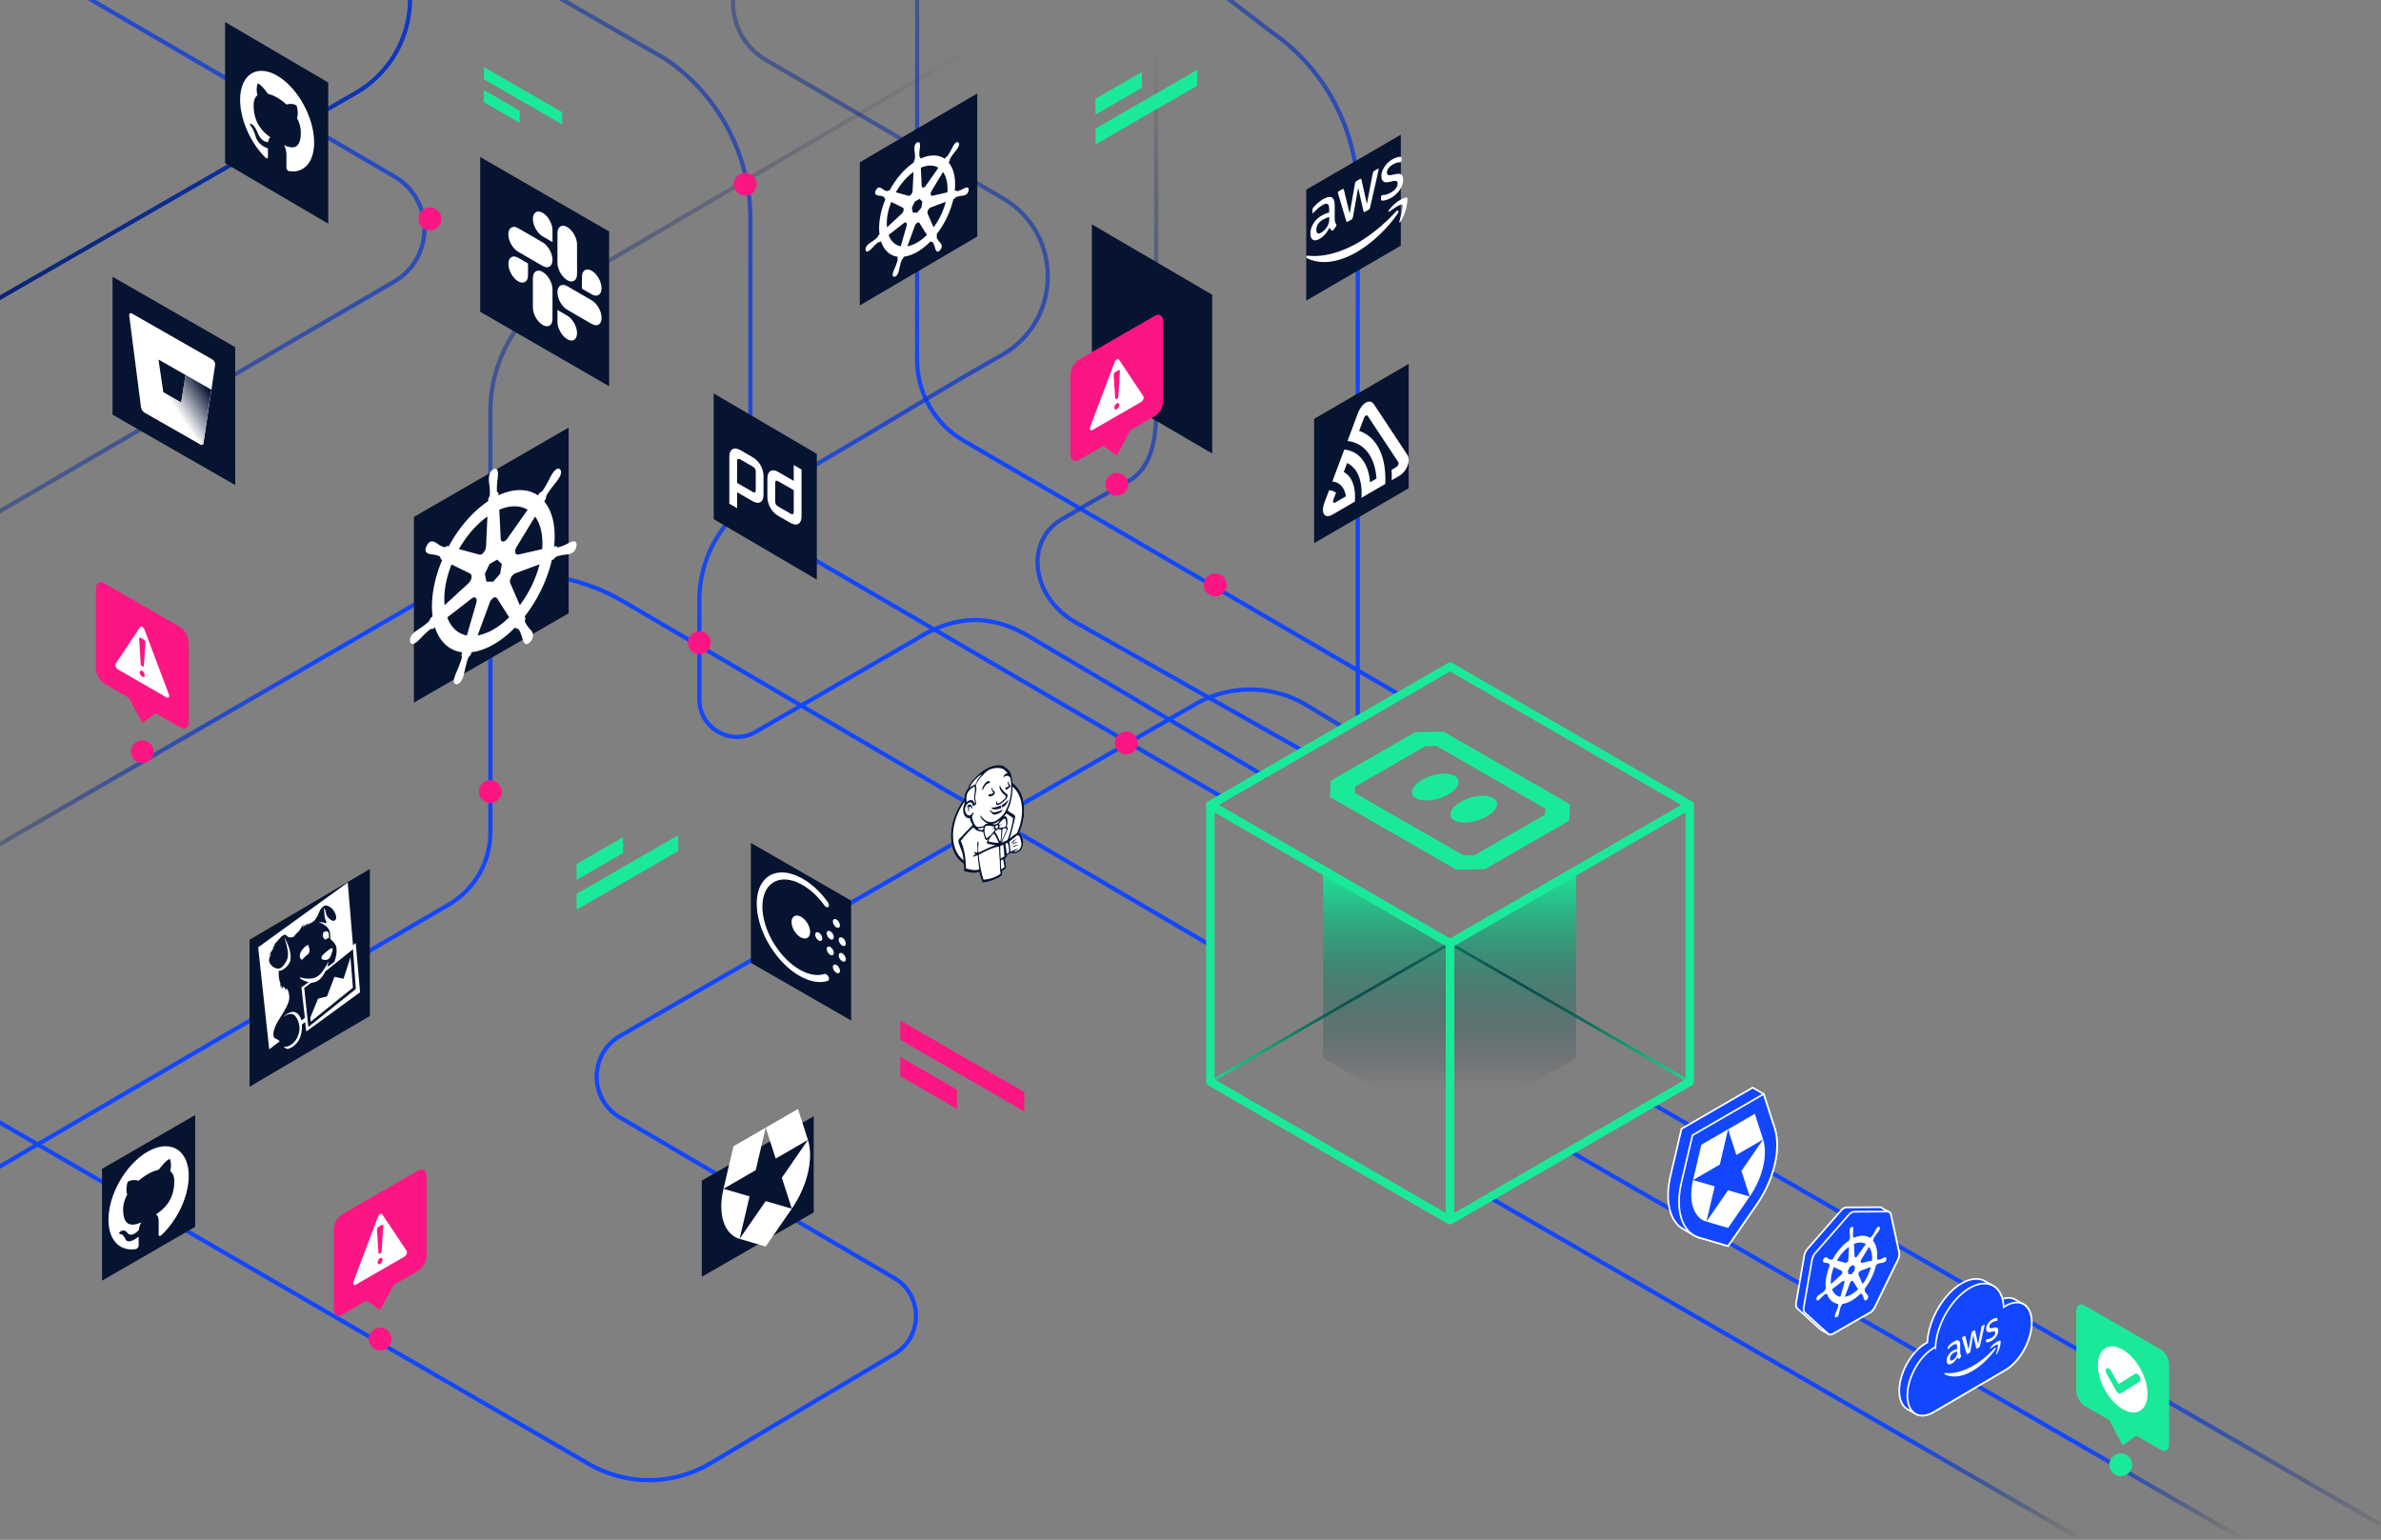<?xml version="1.0" encoding="UTF-8"?> <svg xmlns="http://www.w3.org/2000/svg" width="852" height="551" fill="none"><rect width="100%" height="100%" fill="#808080" stroke="none"/><path d="M531.77 427.779l211.196 122.002" stroke="url(#paint0_linear)" stroke-width="1.5" stroke-miterlimit="10"></path><path d="M562.527 412.4l240.521 138.532" stroke="url(#paint1_linear)" stroke-width="1.5" stroke-miterlimit="10"></path><path d="M591.232 394.971l260.314 150.403" stroke="url(#paint2_linear)" stroke-width="1.5" stroke-miterlimit="10"></path><path d="M679.561 448.199l-1.468-6.769-1.468-6.768c-.078-.356-.23-.637-.441-.829-.21-.19-2.53-1.363-2.74-1.555a1.142 1.142 0 00-.79-.292l-5.949.033-5.95.032a1.686 1.686 0 00-.538.086 2.561 2.561 0 00-.567.267l.005-.002.006-.003a3.55 3.55 0 00-.452.346c-.148.13-.291.277-.428.437l-5.959 6.805-5.959 6.805a5.5 5.5 0 00-.79 1.198c-.21.433-.362.888-.44 1.332l-1.458 8.44-1.459 8.441a3.236 3.236 0 00-.021 1.088c.055.322.169.596.342.803l.062.073a2.1 2.1 0 00.066.067l4.117 3.741 4.118 3.74c.217.195 2.741 1.556 2.741 1.556.217.195.489.289.793.285.304-.003.639-.106.983-.305l6.604-3.787 6.603-3.788a3.96 3.96 0 00.986-.834c.304-.349.576-.757.793-1.196l4.115-8.463 4.114-8.462c.217-.442.364-.897.438-1.33.074-.432.074-.841-.009-1.192z" fill="#1347FF" stroke="#fff" stroke-width=".6" stroke-miterlimit="10"></path><path d="M662.401 433.955a3.614 3.614 0 00-.451.346c-.148.13-.291.277-.428.437l-5.959 6.805-5.959 6.805a5.5 5.5 0 00-.79 1.198c-.21.433-.363.888-.44 1.332l-1.459 8.44-1.458 8.441a3.231 3.231 0 00-.022 1.087c.054.322.17.596.343.803l.062.073a.836.836 0 00.066.067l4.117 3.741 4.118 3.74c.217.195.489.289.793.285.303-.003.639-.106.983-.305l6.603-3.787 6.604-3.788a3.96 3.96 0 00.986-.834c.304-.349.576-.757.793-1.196l4.114-8.463 4.115-8.462a4.97 4.97 0 00.438-1.33c.074-.431.073-.84-.01-1.192l-1.468-6.769-1.468-6.768c-.078-.356-.23-.637-.441-.829a1.137 1.137 0 00-.79-.291l-5.95.032-5.949.032a1.682 1.682 0 00-.538.086 2.522 2.522 0 00-.567.268l.005-.003.007-.001z" fill="#1347FF" stroke="#fff" stroke-width=".6" stroke-miterlimit="10"></path><path d="M662.512 439.075c-.866.413-.678 1.788-.603 2.335.066.473.09.976.071 1.501a1.82 1.82 0 01-.234.573l-.016.369c-.433.292-.863.617-1.286.975-1.782 1.501-3.404 3.533-4.656 5.838l-.257-.07c-.142.132-.293.2-.423.192a3.229 3.229 0 01-.959-.483c-.384-.282-1.127-.845-1.688.303-.547 1.117.428 1.237.913 1.281.378.034.735.123 1.067.28a.651.651 0 01.142.408l.234.121c-1.258 2.973-1.775 5.996-1.452 8.489l-.3.274a2.445 2.445 0 01-.305.542 10.64 10.64 0 01-1.277.983c-.574.374-1.625.986-1.506 1.942.02.169.09.297.197.366.414.268 1.128-.524 1.577-.997.401-.421.817-.807 1.243-1.146.148-.074.289-.096.409-.062l.32-.248c.695 2.172 2.156 3.513 4.107 3.768l-.131.4c.06.114.082.268.064.442a16.137 16.137 0 01-.644 1.762c-.326.754-.959 2.111-.211 2.196.131.016.282-.033.432-.138.582-.407.768-1.432.885-2.053.189-.666.292-1.323.55-1.84.085-.144.192-.267.306-.354l.16-.44c2.115-.243 4.454-1.578 6.573-3.749l.142.243c.146-.058.276-.036.364.053.201.341.363.726.487 1.148.165.561.415 1.617 1.22.793a1.72 1.72 0 00.346-.529c.325-.779-.164-1.244-.459-1.536a4.638 4.638 0 01-.642-.98.965.965 0 01.073-.551 1.853 1.853 0 01-.119-.275c1.946-2.499 3.401-5.52 4.089-8.489l.304-.11c.109-.181.252-.326.399-.404a6.173 6.173 0 011.243-.28c.529-.069 1.473-.069 1.739-1.207a1.007 1.007 0 00-.002-.533c-.189-.562-.991-.111-1.474.154a6.37 6.37 0 01-1.277.481.403.403 0 01-.308-.191l-.289.063c.308-2.853-.22-5.268-1.482-6.789l.253-.422c-.011-.169.038-.37.132-.558.328-.525.684-1.026 1.059-1.494.498-.623 1.424-1.697.977-2.299a.37.37 0 00-.373-.142c-.557.089-1.057 1.11-1.37 1.734a16.507 16.507 0 01-.934 1.585c-.137.145-.286.25-.431.303l-.271.385c-1.561-1.054-3.665-1.059-5.919-.008 0-.128-.013-.311-.016-.37-.121-.031-.206-.134-.233-.289-.015-.506.012-1.037.081-1.585.098-.78.283-2.087-.611-1.661zm-.893 7.096l-.213 4.575-.017.009c-.01.281-.147.594-.355.846-.208.253-.455.355-.642.299l-3.063-.83c.975-1.702 2.198-3.197 3.532-4.319.251-.207.503-.401.756-.58h.002zm1.784-1.022c1.61-.685 3.108-.682 4.267.005l-3.035 4.312c-.187.286-.443.468-.661.471-.217.002-.356-.178-.359-.462l-.212-4.326zm-7.186 8.234l2.802 1.373v.019c.174.082.25.32.199.618a1.48 1.48 0 01-.446.81v.013l-3.596 3.295c-.177-1.829.189-3.985 1.042-6.13l-.001.002zm12.569-7.208c.851 1.162 1.227 2.883 1.071 4.901l-3.6.828v-.017c-.225.056-.396-.058-.447-.299-.05-.24.025-.562.2-.846l2.78-4.561-.004-.006zm-6.849 7.14l1.147-.657.7.659-.254 1.472-1.03 1.181-1.032.001-.243-1.186.712-1.47zm3.672 1.511a.768.768 0 01.145-.082l3.707-1.381c-.535 2.143-1.59 4.316-2.967 6.155l-1.433-3.314c-.137-.304.014-.832.335-1.178.067-.072.137-.132.209-.178l.004-.022zm-6.227 3.591c.21-.117.403-.099.517.044.115.144.133.396.051.673v.017l-1.424 4.919c-1.364-.26-2.399-1.215-2.949-2.716l3.675-2.851a.707.707 0 01.125-.07l.005-.016zm3.106.003c.238-.146.461-.121.574.064l.014-.008 1.811 2.857-.723.67c-1.333 1.127-2.724 1.84-4.019 2.058l1.818-4.94c.11-.293.313-.55.534-.682l-.009-.019z" fill="#fff"></path><path d="M724.264 466.805c-.535-.338-2.494-1.389-2.91-1.652-1.29-.816-2.954-.956-4.816-.312-.612-2.249-1.793-3.872-3.37-4.76-.481-.271-2.415-1.374-2.909-1.653-2.19-1.232-5.143-1.045-8.392.858-3.249 1.904-6.201 5.177-8.392 8.977-2.191 3.8-3.618 8.126-3.817 12.138a10.575 10.575 0 00-.636.344c-2.594 1.52-4.943 4.178-6.644 7.245-1.701 3.069-2.753 6.545-2.753 9.704 0 3.16 1.052 5.405 2.752 6.48.535.338 2.494 1.389 2.91 1.652 1.7 1.075 4.049.979 6.644-.54l12.843-7.526 12.843-7.527c2.594-1.521 4.943-4.178 6.644-7.245 1.7-3.067 2.752-6.544 2.752-9.702.001-3.162-1.05-5.407-2.749-6.481z" fill="#1347FF" stroke="#fff" stroke-width=".6" stroke-miterlimit="10"></path><path d="M717.617 467.347a8.788 8.788 0 00-.32.194c-.105.067-.211.136-.317.206-.199-3.779-1.627-6.433-3.817-7.666-2.19-1.233-5.142-1.045-8.392.858-3.248 1.904-6.201 5.176-8.392 8.976-2.191 3.8-3.618 8.127-3.817 12.139a11.901 11.901 0 00-.635.344c-2.595 1.52-4.944 4.178-6.644 7.245-1.701 3.067-2.753 6.543-2.753 9.702 0 3.16 1.052 5.405 2.753 6.48 1.7 1.074 4.049.979 6.644-.541l12.843-7.525 12.844-7.526c2.594-1.52 4.943-4.178 6.644-7.245 1.7-3.067 2.752-6.543 2.752-9.702.002-3.162-1.05-5.407-2.749-6.482-1.7-1.074-4.05-.978-6.644.543z" fill="#1347FF" stroke="#fff" stroke-width=".6"></path><path d="M712.701 479.767a4.74 4.74 0 01-1.032.449c-.334.098-.595.144-.769.124-.107-.011-.181-.049-.207-.106a.478.478 0 01-.041-.201v-.407c0-.169.054-.278.154-.336a.389.389 0 01.12-.046c.041-.007.101-.009.167-.015.228-.011.476-.058.735-.143.268-.089.529-.207.797-.361.422-.243.749-.519.978-.826.228-.306.348-.632.348-.96 0-.224-.06-.372-.18-.456-.12-.084-.348-.089-.676-.028l-.971.198c-.49.097-.85.033-1.071-.2-.22-.225-.334-.552-.334-.968 0-.336.06-.666.18-.991.12-.326.281-.642.482-.933a4.618 4.618 0 011.989-1.664c.154-.065.294-.113.435-.162.134-.037.261-.07.381-.092.12-.02.215-.026.281-.017.093.011.161.034.201.083.041.042.06.118.06.23v.376c0 .169-.054.288-.154.345a.532.532 0 01-.254.049c-.381.011-.81.154-1.285.426-.381.219-.682.464-.89.736a1.438 1.438 0 00-.315.893c0 .225.067.378.201.453.133.076.381.084.735.017l.951-.187c.482-.092.83-.038 1.037.171.207.209.308.526.308.943 0 .344-.06.69-.174 1.027-.12.342-.281.673-.488.984a4.782 4.782 0 01-.743.875c-.3.287-.615.524-.956.72zm-8.601 4.728c-.12.069-.201.092-.254.065-.054-.017-.1-.102-.141-.231l-1.573-5.275a1.2 1.2 0 01-.06-.285c0-.127.054-.23.16-.291l.656-.377c.128-.074.215-.1.262-.07.054.018.093.107.133.236l1.124 4.648 1.045-5.895c.033-.178.073-.306.127-.385a.832.832 0 01.268-.235l.536-.307c.127-.074.214-.101.267-.074.054.018.101.102.127.239l1.059 4.749 1.157-6.022c.041-.183.087-.313.134-.389a.783.783 0 01.261-.231l.623-.358c.107-.061.166-.031.166.103a1.693 1.693 0 01-.06.361l-1.613 7.109c-.041.183-.087.314-.142.393a.777.777 0 01-.253.227l-.575.331c-.128.073-.215.1-.267.073-.054-.025-.101-.102-.128-.246l-1.037-4.563-1.031 5.743a1.152 1.152 0 01-.128.392.745.745 0 01-.267.235l-.576.33zm-5.373 2.225a3.555 3.555 0 001.325-1.417c.107-.213.188-.427.228-.642a3.93 3.93 0 00.068-.735v-.335a5.52 5.52 0 00-1.245.53c-.449.258-.776.551-.996.892a1.992 1.992 0 00-.328 1.108c0 .377.081.61.248.706.158.109.392.07.7-.107zm2.716-2.776c0 .296.027.52.074.67.054.144.12.298.214.452a.265.265 0 01.047.158c0 .08-.04.183-.128.313l-.421.578a.606.606 0 01-.174.172.203.203 0 01-.201.005 1.138 1.138 0 01-.242-.238 3.352 3.352 0 01-.207-.353c-.523 1.036-1.179 1.781-1.968 2.234-.563.324-1.011.389-1.339.194-.328-.195-.496-.61-.496-1.25 0-.68.201-1.347.609-1.998a4.6 4.6 0 011.64-1.566c.228-.131.462-.243.71-.344.247-.103.501-.184.77-.267v-.585c0-.608-.107-.97-.316-1.097-.214-.124-.575-.037-1.091.259a4.73 4.73 0 00-.724.52c-.247.215-.488.44-.723.689a4.263 4.263 0 01-.235.239.641.641 0 01-.103.082c-.094.054-.142.001-.142-.166v-.393c0-.127.014-.231.047-.306.033-.074.093-.165.188-.277.234-.278.514-.559.843-.845a6.239 6.239 0 011.045-.753c.797-.458 1.38-.578 1.753-.36.368.221.555.767.555 1.648v2.592l.014-.008v.001h.001zm12.522-1.02c-2.202 3.21-5.402 6.081-8.152 7.661-3.854 2.216-7.329 2.51-9.952 1.187-.207-.105-.019-.516.229-.482 2.836.336 6.337-.485 9.957-2.566 2.444-1.405 5.128-3.555 7.597-6.221.367-.412.681-.105.321.421z" fill="#fff"></path><path d="M714.888 481.149c-.281-.271-1.861.861-2.577 1.377-.214.156-.247-.049-.054-.329 1.258-1.779 3.326-2.664 3.568-2.451.241.222-.067 2.869-1.244 4.729-.181.288-.355.291-.275.005.267-.944.863-3.069.582-3.331z" fill="#fff"></path><path d="M635.034 403.724l-.813-2.518-2.146-6.675-.817-2.54-.164-.508-3.922-2.29-.526.305-2.634 1.525-9.312 5.39-.262.153-9.575 5.542-2.634 1.525-.526.305-.163.697-.817 3.485-2.96 12.624c-.589 2.515-.879 4.937-.862 7.197.017 2.186.321 4.182.902 5.934.574 1.728 1.406 3.181 2.472 4.319a8.678 8.678 0 002.116 1.661c.549.305 3.131 1.833 3.794 2.217a8.463 8.463 0 001.874.8l.49.143 7.255 2.118 2.128.622.426.124.425-.617 2.128-3.085 7.747-11.229a43.62 43.62 0 003.979-7.108 40.123 40.123 0 002.438-7.268c.547-2.39.823-4.703.82-6.875-.003-2.203-.292-4.212-.861-5.973z" fill="#1347FF" stroke="#fff" stroke-width=".6" stroke-miterlimit="10"></path><path d="M635.035 403.728l-.813-2.518-2.147-6.675-.817-2.54-.163-.508-.527.305-2.633 1.525-9.312 5.391-.262.152-9.575 5.543-2.633 1.524-.527.305-.163.697-.817 3.485-2.96 12.624c-.589 2.516-.88 4.937-.862 7.197.017 2.186.32 4.182.902 5.934.574 1.728 1.406 3.181 2.472 4.319a8.495 8.495 0 003.861 2.388l.491.143 7.255 2.119 2.127.621.426.124.426-.617 2.127-3.085 7.747-11.229a43.626 43.626 0 003.98-7.108 40.196 40.196 0 002.437-7.268c.547-2.39.823-4.703.82-6.875-.002-2.202-.292-4.212-.86-5.973z" fill="#1347FF" stroke="#fff" stroke-width=".6" stroke-miterlimit="10"></path><path d="M630.897 407.753l-.002.003-2.959-9.2-9.574 5.543.001.003 2.959 9.196 9.572-5.541-7.745 11.225 2.959 9.2-7.746-2.26-7.747 11.227-.001.001 2.958-12.626-7.741-2.258 9.571-5.541 2.96-12.624v-.002l-9.575 5.543-2.959 12.624c-1.809 7.721.291 13.575 4.786 14.886l7.746 2.262 7.748-11.232c4.74-6.867 6.51-15.095 4.789-20.429z" fill="#fff"></path><path d="M742.965 497.657c0 2.037 1.376 4.498 3.092 5.483l8.68 5.007 4.842 9.014 4.841-3.412 8.681 5.007c1.699.985 3.092.119 3.092-1.918v-28.517c0-2.037-1.376-4.498-3.092-5.483l-27.044-15.599c-1.699-.985-3.092-.119-3.092 1.918v28.5z" fill="#1BE99A"></path><circle r="4.086" transform="matrix(-1 0 0 1 758.884 524.164)" fill="#1BE99A"></circle><path fill-rule="evenodd" clip-rule="evenodd" d="M759.58 482.961c-4.901-2.833-8.875-.356-8.875 5.531 0 5.888 3.974 12.957 8.875 15.789 4.902 2.833 8.875.356 8.875-5.531-.001-5.888-3.974-12.957-8.875-15.789zm6.043 11.438l-6.772 4.221c-.211.131-.497.109-.795-.064-.297-.172-.583-.481-.794-.855l-3.446-6.13c-.439-.781-.439-1.636 0-1.909.439-.274 1.151.137 1.589.918l2.651 4.716 5.977-3.725c.439-.274 1.151.137 1.59.918.438.781.438 1.636 0 1.91z" fill="#fff"></path><path d="M-47.348 210.485l188.432-109.743c14.413-8.393 14.416-29.213.006-37.61L-88.066-70.427" stroke="url(#paint3_linear)" stroke-width="1.5"></path><path d="M84.173 124.225L40.269 99.033v49.353l43.904 25.192v-49.353z" fill="#061431"></path><path d="M485.854 257.841V70.204c0-23.511-11.58-45.521-30.963-58.814l-52.899-40.68" stroke="url(#paint4_linear)" stroke-width="1.5" stroke-miterlimit="10"></path><path d="M-75.764 345.815l226.058-130.629c22.383-13.05 50.037-13.109 72.459-.137l210.332 123.187" stroke="url(#paint5_linear)" stroke-width="1.5" stroke-miterlimit="10"></path><path d="M168.186-19.135l70.171 40.385c18.88 12.895 30.154 34.26 30.154 57.07v82.18c0 15.945 11.415 33.175 25.27 41.147l143.512 83.599" stroke="url(#paint6_linear)" stroke-width="1.5" stroke-miterlimit="10"></path><path d="M328.176-7.596v136.348c0 11.936 6.334 22.965 16.64 28.942l156.219 91.051" stroke="url(#paint7_linear)" stroke-width="1.5" stroke-miterlimit="10"></path><path d="M453.216 278.15l-85.208-50.566c-13.959-8.169-26.82-7.369-40.453 1.306l-56.593 32.671c-8.969 5.711-20.704-.723-20.704-11.349v-35.426a43.043 43.043 0 0122.91-38.062c24.121-12.759 58.544-34.64 85.233-49.622 21.879-12.29 22.06-43.682.325-56.225l-84.51-49.344c-15.116-8.73-16.002-30.236-1.627-40.158l36.876-21.379" stroke="url(#paint8_linear)" stroke-width="1.5" stroke-miterlimit="10"></path><path d="M-33.728 437.061l194.315-113.368a30.002 30.002 0 0014.882-25.913V147.269c0-19.943 11.586-38.096 29.671-46.511L379.875-1.694C394.846-10.47 413.71.333 413.71 17.69v129.46c0 8.071-.956 19.884-9.796 24.937-8.839 5.054-11.284 6.271-24.177 13.886-12.892 7.614-10.987 27.633 5.385 36.876 29.558 16.687 69.064 39.011 81.582 46.085" stroke="url(#paint9_linear)" stroke-width="1.5" stroke-miterlimit="10"></path><path d="M-36.805 380.389L210.69 523.851a43 43 0 0043.527-.233l65.746-39.058c10.383-6.056 10.383-21.181 0-27.237l-98.097-57.444c-11.119-6.493-11.119-22.695 0-29.173l205.7-118.614a39.238 39.238 0 0139.558 0l14.111 8.518" stroke="url(#paint10_linear)" stroke-width="1.5" stroke-miterlimit="10"></path><path d="M146.711-116.68V-.288a38.692 38.692 0 01-19.388 33.533L-45.006 132.45" stroke="url(#paint11_linear)" stroke-width="1.5"></path><path d="M152.626 449.321c0 2.037-1.376 4.498-3.092 5.483l-8.68 5.007-4.842 9.014-4.841-3.412-8.681 5.007c-1.699.985-3.092.119-3.092-1.918v-28.517c0-2.037 1.376-4.498 3.092-5.483l27.044-15.599c1.699-.985 3.092-.119 3.092 1.918v28.5z" fill="#FC1683"></path><path fill-rule="evenodd" clip-rule="evenodd" d="M136.014 434.45c-.306.17-.595.527-.782.985l-8.714 23.136c-.17.458-.153.849 0 1.069.153.221.424.289.781.085l17.429-10.049c.34-.203.629-.577.782-.984.153-.407.17-.815 0-1.07l-8.715-13.07c-.187-.271-.476-.271-.781-.102z" fill="#fff"></path><path fill-rule="evenodd" clip-rule="evenodd" d="M136.015 448.586c-.153.085-.289.102-.391.051-.102-.051-.17-.17-.187-.357l-.272-4.091-.271-4.09a1.126 1.126 0 01.153-.611c.101-.204.254-.374.424-.476l.544-.322.543-.323c.17-.102.323-.102.425-.017.102.085.17.238.153.442l-.272 4.413-.272 4.413a1.36 1.36 0 01-.186.56 1.13 1.13 0 01-.391.408z" fill="#FC1683"></path><path d="M135.426 452.356c-.356-.189-.38-.839-.053-1.451.327-.612.881-.955 1.236-.765.356.19.38.84.053 1.452s-.881.954-1.236.764z" fill="#FC1683"></path><circle cx="136.013" cy="479.146" r="4.086" fill="#FC1683"></circle><circle cx="266.661" cy="65.929" r="4.101" fill="#FC1683"></circle><circle cx="434.847" cy="209.322" r="4.101" fill="#FC1683"></circle><circle cx="153.847" cy="78.322" r="4.101" fill="#FC1683"></circle><circle cx="175.417" cy="283.277" r="4.101" fill="#FC1683"></circle><circle cx="403.017" cy="265.849" r="4.101" fill="#FC1683"></circle><circle cx="250.259" cy="229.964" r="4.101" fill="#FC1683"></circle><path d="M34.303 239.19c0 2.037 1.376 4.499 3.092 5.483l8.68 5.008 4.842 9.013 4.841-3.412 8.68 5.008c1.7.984 3.092.118 3.092-1.918v-28.518c0-2.037-1.376-4.498-3.091-5.482l-27.044-15.6c-1.7-.985-3.092-.119-3.092 1.918v28.5z" fill="#FC1683"></path><path fill-rule="evenodd" clip-rule="evenodd" d="M50.916 224.319c.306.17.595.526.782.984l8.715 23.137c.17.458.152.848 0 1.069-.153.221-.425.289-.782.085l-17.43-10.049c-.339-.204-.628-.577-.78-.984-.154-.408-.17-.815 0-1.07l8.714-13.07c.187-.272.476-.272.782-.102z" fill="#fff"></path><path fill-rule="evenodd" clip-rule="evenodd" d="M50.92 238.461c.152.085.288.102.39.051.102-.051.17-.17.187-.357l.272-4.091.271-4.09a1.127 1.127 0 00-.152-.611 1.164 1.164 0 00-.425-.476l-.544-.322-.543-.323c-.17-.102-.323-.102-.425-.017-.102.085-.17.238-.153.442l.272 4.413.272 4.413c.017.187.085.391.187.56.101.17.237.323.39.408z" fill="#FC1683"></path><path d="M51.509 242.231c.356-.19.38-.84.053-1.452-.328-.612-.881-.954-1.237-.764-.356.19-.38.84-.052 1.452.327.612.88.954 1.236.764z" fill="#FC1683"></path><circle r="4.086" transform="matrix(-1 0 0 1 50.918 269.021)" fill="#FC1683"></circle><path d="M222.96 305.25l-16.634 9.605v-5.68l16.634-9.604v5.679zm19.751-.724l-36.385 21.002v-5.677l36.385-21.011v5.686zM408.634 31.41L392 41.016v-5.68l16.634-9.604v5.68zm19.75-.724L392 51.688v-5.676L428.384 25v5.686z" fill="#1BE99A"></path><path d="M342.442 389.912l-20.279-11.709v6.924l20.279 11.709v-6.924zm24.078.881l-44.358-25.605v6.921l44.358 25.616v-6.932z" fill="#FC1683"></path><path d="M185.964 39.606l-12.817-7.4v4.377l12.817 7.4v-4.377zm15.216.558l-28.033-16.182v4.374l28.033 16.189v-4.38z" fill="#1BE99A"></path><path d="M292.291 162.419l-36.908-21.648v44.993l36.908 21.647v-44.992zM117.451 29.532L80.543 7.885v50.51l36.908 21.646v-50.51zm316.321 75.937l-43.059-25.186v56.833l43.059 25.185v-56.832zM89.298 336.268l43.059-25.311v52.606l-43.059 25.311v-52.606zm58.815-151.297L203.475 153v66.45l-55.362 31.971v-66.45zM36.51 418.256l33.334-19.25v40.011l-33.335 19.25v-40.011zM307.671 58.062l42.034-24.644V84.64l-42.034 24.645V58.062zM217.963 82.83l-46.135-26.642v55.375l46.135 26.642V82.83z" fill="#061431"></path><path d="M284.023 166.408v5.666l-5.481-3.142c-.339-.208-1.738-.989-2.804-.407-.521.284-1.141 1.005-1.141 2.823v6.292c-.018.427-.01 2.071.965 3.899.49.917 1.401 2.197 2.962 3.093l4.384 2.511.015.008c.291.168 1.738.933 2.81.291.492-.296 1.081-1.007 1.081-2.717v-16.717l-2.791-1.6zm.003 16.718c0 .324 0 1.308-1.097.695l-4.402-2.524c-.299-.172-.698-.453-.9-.824-.21-.384-.244-.886-.242-1.056l.006-6.467c0-.495.083-.796.251-.891.221-.132.628.049.784.136.002.003.002.003.005.003l5.595 3.209v7.719zm-11.771-16.448c-.49-.919-1.403-2.199-2.967-3.098l-4.391-2.516c-.255-.15-1.736-.956-2.83-.302-.496.296-1.085 1.01-1.085 2.723v16.756l2.791 1.599v-5.681l5.497 3.149c.342.209 1.74.992 2.809.407.521-.283 1.144-1.007 1.144-2.828v-6.304c.018-.428.01-2.074-.968-3.905zm-1.823 8.613c0 .497-.086.798-.252.896-.228.131-.648-.062-.793-.142l-5.611-3.219v-7.739c0-.325 0-1.314 1.102-.701l4.413 2.529c.3.173.7.456.905.829.21.387.246.892.241 1.064l-.005 6.483zm-79.746-75.79c0-2.33 1.566-3.313 3.508-2.187 1.934 1.118 3.507 3.913 3.507 6.246v10.54c0 2.329-1.566 3.313-3.507 2.187-1.935-1.118-3.508-3.913-3.508-6.246v-10.54zm-1.75-1.015c0 2.329-1.566 3.313-3.507 2.187-1.934-1.118-3.507-3.913-3.507-6.246 0-2.33 1.566-3.314 3.507-2.188l3.507 2.031v4.216zm5.259-11.749c1.935 1.122 3.507 3.913 3.507 6.246 0 2.33-1.565 3.313-3.507 2.188l-8.785-5.082c-1.942-1.122-3.508-3.917-3.508-6.246 0-2.33 1.566-3.314 3.508-2.188l8.785 5.085v-.003zm0-2.141c-1.934-1.12-3.507-3.914-3.507-6.247 0-2.33 1.566-3.313 3.507-2.187 1.935 1.122 3.507 3.913 3.507 6.246v4.219l-3.507-2.031zm12.291 13.475c0 2.33-1.566 3.313-3.507 2.188-1.934-1.119-3.507-3.914-3.507-6.247V83.437c0-2.33 1.566-3.313 3.507-2.188 1.934 1.119 3.507 3.914 3.507 6.247V98.07zm1.754 1.012c0-2.33 1.566-3.313 3.507-2.187 1.934 1.118 3.507 3.913 3.507 6.246 0 2.33-1.566 3.313-3.507 2.188l-3.507-2.032v-4.215zm-5.261 11.757c-1.934-1.119-3.507-3.913-3.507-6.246 0-2.33 1.566-3.314 3.507-2.188l8.786 5.085c1.934 1.119 3.507 3.914 3.507 6.247 0 2.329-1.566 3.313-3.507 2.187l-8.786-5.085zm0 2.109c1.934 1.119 3.507 3.914 3.507 6.247 0 2.329-1.566 3.313-3.507 2.187-1.934-1.118-3.507-3.913-3.507-6.246v-4.219l3.507 2.031z" fill="#fff"></path><path fill-rule="evenodd" clip-rule="evenodd" d="M122.94 350.247l-3.247-.7-2.71 7.063-3.152.72-2.776 6.75.141 1.53 15.089-12.163-.877-10.907-2.468 7.707zm-14.072 3.282l2.423-1.814c.392-.017.664-.093 1.132-.222.73-.195 1.578-.466 2.831-1.963.292-.344.9-1.372 1.146-1.9l9.918-7.963 1.011 14.242-16.991 13.615-1.47-13.995zm18.425-16.086l-.979.797-1.882-22.439-32.047 23.186 3.947 36.502 3.751-2.846c-.298-.344-.766-.7-1.561-1.034-1.103-.466-.714-2.585-.062-4.155.86-2.515 5.306-7.668 5.054-10.742-.092-1.117-.243-2.551-1.143-3.074-.033.453.026.837.026.837s-.369-.354-.553-1.025c-.183-.192-.324-.205-.52-.489-.138.539-.121 1.064-.121 1.064s-.301-.687-.351-1.385c-.18.43-.222 1.074-.222 1.074s-.393-1.13-.301-1.917c-.18-.532-.707-1.487-.56-4.452.979.258 3.132-1.193 3.97-3.179.279-.658.468-2.122-.14-4.436-.39-1.484-1.359-3.467-1.735-4.214l-.046.066c.2.665.609 2.056.766 2.757.475 2.122.602 2.885.38 4.121-.19 1.075-.645 1.967-1.804 3.345-1.155 1.378-2.69.555-2.785.519-1.123-.43-1.994-1.689-2.089-2.492-.101-.882.449-1.765.724-2.694-.396.367-.835.866-.835.866s.527-.965 1.175-1.913c.269-.374.426-.602.71-1.052-.409.232-.743.44-.743.44s.684-.846 1.392-1.583c-.518.274-1.015.585-1.015.585s1.525-1.715 2.73-3.024c.828-.896 1.636-1.246 2.091-.714.596.694 1.224.895 2.553.472.815-.915 1.064-1.282 2.089-2.217.903-1.729 1.61-2.297 1.61-2.297s-.35.594-.445 1.262c.51-.787 1.073-1.52 1.073-1.52s-.216.453-.419 1.084l.046.056c.596-.78 1.3-1.534 1.3-1.534s-.2.423-.436.959c.452-.268 1.362-.77 1.719-.929 2.091-1.163 2.527-4.178 3.329-4.991 1.004-1.021 1.453-1.546 3.165-.505 1.469.892 2.618 3.354 2.049 4.386-.478.859-1.421.601-2.465-.367-.553-.513-.969-1.26-1.165-2.4-.164-.962-.809-1.203-.809-1.203s.373.79.373 1.676c0 .486.05 2.267.691 2.908-.062.185-.092.79-.164.942-.746-.657-2.346-.502-2.608-.581.883.36 2.916 1.193 3.695 2.67.74 1.395.305 3.325.678 3.54.104.063 1.587 1.435 1.872 2.39.497 1.669.029 3.999-.622 5.652l-1.817 1.401c-.265.066-.445.126-.684.096.131-.357.393-1.213.396-1.359l-.101-.158c-.566 1.299-1.512 2.796-2.301 3.794-1.031 1.309-2.216 1.891-2.992 2.053-2.193.459-4.268-.126-4.769-.308 0 0-.016.387.079.417.553.433 1.82 1.061 3.044 1.299l-2.612 1.87 1.234 10.921c-.547.413-.632.509-1.231.961-.527-1.95-1.538-2.839-2.641-3.054-.972-.191-2.318.42-3.601 1.481l-.082.165c.894-.634 1.948-1.09 3.031-.892 1.064.195 1.922 1.798 2.236 2.882.406 1.385.684 2.952-.406 5.421-.772 1.755-3.031 3.794-4.857 3.298.487.665 1.145 1.058 2.032.688 1.316-.552 2.566-1.557 3.427-3.127.733-1.342 1.123-3.484 1.021-5.437l1.162-.883.419 3.372 19.24-14.024-1.558-17.63zm-11.708-2.991c-.052.178-.138.327-.013.737l.006.023.02.05.052.112c.23.433.478.82.897.846.108-.086.22-.165.337-.241.393-.251.642-.321.799-.307.013-.103.016-.245.01-.443-.03-.698.118-2.003-1.021-1.98-.429.01-1.031.433-1.231.853a.319.319 0 01.095-.03c.311-.053.105.195.049.38zm3.188 4.825c-.151-.013-.844.433-1.335.79-.933.678-1.941 1.656-2.161 1.993-.402.609-.219 1.157.079 1.256.831.268 1.561.347 2.33-.224.472-.351.887-1.498 1.185-2.492.197-.688.197-1.299-.098-1.323zm-8.258-.981c.262-.456-1.309.063-2.53 1.785-.9 1.269-.93 2.882-.066 3.282.085.039.157.062.223.076.252-.291.54-.602.867-.926a12.93 12.93 0 011.404-1.209c.184-.354.396-.913.341-1.67-.076-1.027-.743-.469-.239-1.338z" fill="#fff"></path><path d="M328.19 50.996c-1.274.613-.998 2.656-.886 3.469.096.702.131 1.45.103 2.23-.06.286-.179.583-.344.851l-.024.548c-.637.434-1.27.917-1.893 1.449-2.624 2.229-5.011 5.248-6.856 8.671l-.378-.103c-.209.195-.431.296-.623.284a4.734 4.734 0 01-1.412-.717c-.565-.419-1.658-1.255-2.485.45-.804 1.66.63 1.838 1.344 1.903a4.57 4.57 0 011.571.416c.125.143.198.352.21.607l.344.18c-1.853 4.415-2.613 8.906-2.138 12.61l-.441.406a3.598 3.598 0 01-.45.806 15.67 15.67 0 01-1.88 1.46c-.844.556-2.393 1.465-2.218 2.885.031.252.133.442.291.544.609.398 1.66-.78 2.322-1.481a18.414 18.414 0 011.83-1.703c.218-.11.425-.142.602-.092l.472-.368c1.023 3.227 3.174 5.219 6.046 5.597l-.192.594c.087.17.121.398.094.657a24.1 24.1 0 01-.949 2.618c-.48 1.12-1.412 3.136-.31 3.262.192.023.415-.05.635-.206.858-.604 1.131-2.127 1.303-3.05.279-.988.43-1.964.811-2.733.125-.213.282-.396.45-.525l.236-.653c3.114-.362 6.557-2.345 9.677-5.57l.21.361c.214-.086.406-.054.535.079.296.507.535 1.079.718 1.705.243.832.61 2.402 1.795 1.178a2.52 2.52 0 00.51-.786c.479-1.157-.242-1.848-.675-2.282a6.824 6.824 0 01-.945-1.455c-.051-.23-.012-.525.107-.82a2.6 2.6 0 01-.175-.408c2.865-3.712 5.007-8.199 6.02-12.61l.447-.163c.16-.269.371-.484.588-.601a9.032 9.032 0 011.83-.415c.779-.102 2.168-.102 2.561-1.794.069-.298.068-.576-.004-.791-.279-.836-1.458-.165-2.17.228a9.287 9.287 0 01-1.88.714.59.59 0 01-.454-.283l-.425.095c.454-4.24-.324-7.828-2.181-10.086l.371-.628c-.016-.25.056-.549.195-.828a23.46 23.46 0 011.559-2.22c.733-.926 2.097-2.52 1.439-3.414a.542.542 0 00-.549-.212c-.821.132-1.557 1.65-2.018 2.577a24.46 24.46 0 01-1.374 2.354 1.737 1.737 0 01-.636.45l-.398.572c-2.299-1.566-5.396-1.573-8.715-.013 0-.189-.02-.461-.024-.549-.178-.045-.303-.198-.344-.43-.021-.751.019-1.54.12-2.354.144-1.158.416-3.1-.9-2.467zm-1.314 10.542l-.314 6.796-.024.013c-.016.418-.217.882-.523 1.257-.307.375-.67.527-.945.444l-4.511-1.234c1.436-2.527 3.237-4.748 5.201-6.416.369-.307.741-.594 1.114-.86h.002zm2.626-1.52c2.371-1.017 4.576-1.013 6.283.009l-4.468 6.405c-.276.424-.653.696-.973.7-.32.002-.524-.265-.53-.687l-.312-6.426zm-10.579 12.233l4.125 2.04v.028c.256.121.369.475.293.918a2.22 2.22 0 01-.657 1.203v.019l-5.294 4.894c-.261-2.715.278-5.92 1.534-9.105l-.001.003zm18.505-10.708c1.253 1.726 1.807 4.283 1.578 7.28l-5.302 1.23v-.025c-.33.084-.583-.086-.657-.444-.074-.356.036-.835.293-1.257l4.094-6.775-.006-.009zM327.345 72.15l1.688-.976 1.031.978-.374 2.187-1.517 1.754-1.52.003-.357-1.762 1.049-2.184zm5.406 2.245c.071-.05.158-.101.213-.123l5.458-2.05c-.787 3.182-2.341 6.41-4.369 9.142l-2.11-4.922c-.2-.452.021-1.236.494-1.75.098-.107.201-.196.308-.265l.006-.032zm-9.169 5.333c.31-.173.594-.146.762.067.169.212.195.587.074.998v.026l-2.096 7.307c-2.008-.386-3.532-1.805-4.342-4.034l5.411-4.235c.06-.042.121-.077.183-.105l.008-.024zm4.574.005c.35-.216.678-.18.845.095l.02-.012 2.667 4.245-1.065.995c-1.962 1.675-4.011 2.733-5.918 3.056l2.677-7.337c.162-.435.462-.817.787-1.014l-.013-.028z" fill="#fff"></path><path d="M604.575 387.09l-85.712-49.507-85.771 49.507" stroke="url(#paint12_linear)" stroke-linecap="round" stroke-linejoin="round"></path><path d="M473.451 378.595l45.275 26.132v-67.145l-45.275-26.132v67.145z" fill="url(#paint13_linear)"></path><path d="M563.997 378.595l-45.244 26.132v-67.145l45.244-26.132v67.145z" fill="url(#paint14_linear)"></path><path d="M518.88 337.588v99.032l85.743-49.522v-99.032l-85.743 49.522zm-85.788 49.51l85.754 49.533v-99.032l-85.754-49.533v99.032z" stroke="#1BE99A" stroke-width="3" stroke-linecap="round" stroke-linejoin="round"></path><path d="M433.092 288.049l85.754 49.533 85.777-49.51-85.743-49.533-85.788 49.51z" stroke="#1BE99A" stroke-width="3" stroke-linecap="round" stroke-linejoin="round"></path><path fill-rule="evenodd" clip-rule="evenodd" d="M506.364 262.009l10.192-.207 45.275 26.031-.337 5.851-30.171 17.345-10.166.195-45.276-26.031.338-5.851 30.145-17.333zm7.657 4.945l-3.926.052-25.205 14.485-.091 2.265 38.919 22.368 3.861-.091 25.205-14.485.156-2.226-38.919-22.368z" fill="#1BE99A"></path><path d="M520.39 293.529c2.548 1.463 7.735.867 11.569-1.333 3.835-2.201 4.875-5.178 2.314-6.654-2.548-1.462-7.734-.867-11.569 1.334-3.822 2.213-4.862 5.19-2.314 6.653zm-13.742-7.894c2.548 1.463 7.735.867 11.569-1.333 3.835-2.201 4.875-5.178 2.314-6.654-2.561-1.475-7.734-.867-11.569 1.334-3.835 2.2-4.875 5.177-2.314 6.653z" fill="#1BE99A"></path><g clip-path="url(#clip0)"><path d="M47.237 112.201c-.544-.32-.991-.058-.998.584 0 .068.003.138.012.21l4.184 32.55c.107.823.66 1.699 1.31 2.077l20.069 11.467c.488.286.907.107.985-.42l4.184-28.109c.087-.588-.278-1.398-.815-1.808a1.326 1.326 0 00-.17-.112l-28.761-16.439zm17.615 31.862l-6.406-3.66-1.734-11.752 9.692 5.537-1.552 9.875z" fill="#fff"></path><path d="M75.626 139.443l-9.241-5.28-1.551 9.866-6.4-3.657-7.557 6.335c.24.383.544.695.861.879l20.058 11.46c.487.286.906.108.984-.419l2.846-19.184z" fill="url(#paint15_linear)"></path></g><path d="M304.568 322.273l-35.882-20.648v42.916l35.882 20.648v-42.916z" fill="#061431"></path><path d="M286.613 349.494c-4.229-2.258-8.206-6.223-11.198-11.161-2.989-4.938-4.636-10.26-4.636-14.985 0-4.728 1.647-8.289 4.639-10.035 2.989-1.743 6.966-1.462 11.195.799 3.549 1.894 6.826 4.822 9.621 8.739.443.622.523 1.377.18 1.687-.343.312-.983.061-1.426-.561-2.435-3.412-5.283-5.946-8.375-7.597-3.686-1.969-7.154-2.217-9.761-.697-2.605 1.523-4.041 4.629-4.041 8.747 0 4.119 1.436 8.76 4.043 13.063 2.608 4.306 6.073 7.759 9.762 9.73 3.072 1.641 5.978 2.092 8.408 1.301.446-.146 1.083.289 1.426.967.343.679.257 1.347-.186 1.493-2.792.906-6.125.391-9.651-1.49zm7.628-13.677c0 .78-.567 1.113-1.267.739-.701-.373-1.268-1.31-1.268-2.091 0-.781.567-1.114 1.268-.74.7.374 1.267 1.311 1.267 2.092zm4.124-.479c0 .781-.567 1.113-1.268.74-.7-.374-1.267-1.311-1.267-2.092 0-.78.567-1.113 1.267-.739.701.373 1.268 1.31 1.268 2.091zm0 5.616c0 .781-.567 1.114-1.268.74-.7-.374-1.267-1.311-1.267-2.091 0-.781.567-1.114 1.267-.74.701.374 1.268 1.308 1.268 2.091zm4.293-3.322c0 .78-.568 1.113-1.268.739-.7-.373-1.267-1.31-1.267-2.091 0-.781.567-1.114 1.267-.74.7.374 1.268 1.308 1.268 2.092zm-2.093-6.518c0 .781-.567 1.114-1.267.74-.7-.374-1.268-1.311-1.268-2.091 0-.781.568-1.114 1.268-.74.7.373 1.267 1.31 1.267 2.091zm0 16.265c0 .781-.567 1.114-1.267.74-.7-.373-1.268-1.31-1.268-2.091 0-.783.568-1.114 1.268-.74.7.371 1.267 1.308 1.267 2.091zm2.093-4.134c0 .781-.568 1.114-1.268.74-.7-.374-1.267-1.311-1.267-2.091 0-.781.567-1.114 1.267-.74.7.374 1.268 1.311 1.268 2.091z" fill="#fff"></path><path d="M286.567 335.438c1.835.981 3.324.113 3.324-1.937 0-2.051-1.489-4.508-3.324-5.489-1.835-.98-3.324-.112-3.324 1.938 0 2.051 1.489 4.508 3.324 5.488z" fill="#fff"></path><path fill-rule="evenodd" clip-rule="evenodd" d="M53.177 411.935c-7.93 4.331-14.353 15.312-14.353 24.541 0 7.39 4.108 11.389 9.815 10.488.718-.246.986-.893.986-1.332 0-.397-.017-1.703-.017-3.102-3.605 2.741-4.538 1.455-4.826.673-.162-.393-.86-1.491-1.47-1.556-.503-.038-1.221-.419-.017-1.096 1.129-.639 1.937.153 2.207.508 1.291 1.82 3.354-.016 4.18-.905.127-1.155.504-2.09.915-2.733-3.194 1.326-6.531 1.707-6.531-4.68 0-1.816.556-3.624 1.47-5.293-.142-.338-.645-1.777.143-4.504 0 0 1.202-1.095 3.946-.444a20.31 20.31 0 013.589-2.523c1.22-.667 2.44-1.145 3.588-1.397 2.744-3.67 3.946-3.868 3.946-3.868.788 1.867.288 3.852.143 4.348.914.669 1.47 1.848 1.47 3.686 0 6.409-3.354 9.662-6.548 11.823.52.238.97.996.97 2.562 0 2.233-.017 4.039-.017 4.603 0 .439.268.814.986.254 5.67-5.309 9.779-13.816 9.779-21.187 0-9.229-6.425-13.197-14.354-8.866zM99.166 27.076c-7.311-4.221-13.232-.354-13.232 8.641 0 7.206 3.789 15.477 9.049 20.672.66.525.91.178.91-.25 0-.386-.018-1.679-.018-3.041-3.324-1.167-4.186-3.414-4.45-4.483-.148-.553-.795-2.37-1.355-3.082-.463-.574-1.124-1.708-.018-1.089 1.04.58 1.788 2.212 2.034 2.843 1.192 3.15 3.093 3.558 3.855 3.568.115-.99.462-1.503.844-1.69-2.944-2.106-6.021-5.287-6.021-11.514 0-1.77.513-2.94 1.357-3.593-.133-.483-.596-2.418.133-4.239 0 0 1.11.214 3.639 3.769 1.058.244 2.182.711 3.308 1.36a18.71 18.71 0 013.309 2.459c2.532-.656 3.638.432 3.638.432.727 2.66.264 4.06.134 4.39.845 1.627 1.357 3.369 1.357 5.16 0 6.247-3.092 5.844-6.036 4.552.48.787.892 2.001.892 3.527 0 2.178-.017 3.92-.017 4.468 0 .428.249 1.079.91 1.3 5.227.86 9.016-3.057 9.016-10.243-.002-8.993-5.926-19.696-13.238-23.917z" fill="#fff"></path><path d="M176.543 167.953c-2.058.981-1.612 4.252-1.432 5.552.157 1.125.212 2.321.167 3.571a4.327 4.327 0 01-.555 1.363l-.038.877a35.303 35.303 0 00-3.059 2.319c-4.238 3.568-8.094 8.402-11.074 13.882l-.611-.166c-.336.313-.696.475-1.005.456a7.671 7.671 0 01-2.281-1.148c-.913-.671-2.679-2.01-4.014.72-1.299 2.657 1.018 2.942 2.171 3.047a7.47 7.47 0 012.538.666c.201.228.319.562.339.971l.555.287c-2.993 7.069-4.221 14.26-3.453 20.187l-.712.652a5.774 5.774 0 01-.727 1.29c-.992.886-2.01 1.67-3.037 2.338-1.363.89-3.865 2.344-3.582 4.618.049.403.214.707.469.871.984.637 2.682-1.247 3.752-2.372.954-1 1.942-1.918 2.956-2.725.351-.177.686-.228.971-.147l.763-.59c1.652 5.166 5.127 8.355 9.766 8.96l-.311.952c.141.272.195.636.152 1.052a38.292 38.292 0 01-1.533 4.19c-.776 1.793-2.28 5.02-.501 5.223.311.036.671-.079 1.027-.33 1.384-.967 1.826-3.405 2.105-4.883.45-1.582.694-3.144 1.309-4.375.202-.341.455-.635.727-.841l.381-1.046c5.029-.579 10.592-3.753 15.631-8.917l.339.579c.345-.138.656-.087.864.126.478.811.863 1.727 1.159 2.73.393 1.333.986 3.845 2.9 1.886.337-.345.626-.785.824-1.258.773-1.853-.391-2.96-1.092-3.654-.585-.671-1.088-1.454-1.526-2.329-.081-.369-.019-.841.174-1.312a4.2 4.2 0 01-.283-.653c4.628-5.943 8.088-13.127 9.723-20.187l.722-.262c.26-.43.601-.775.95-.963 1.01-.349 2-.541 2.956-.664 1.258-.164 3.502-.164 4.137-2.872.111-.477.109-.922-.006-1.267-.451-1.337-2.356-.264-3.505.366a15.088 15.088 0 01-3.038 1.143.957.957 0 01-.733-.453l-.686.151c.734-6.786-.523-12.53-3.524-16.146l.601-1.005c-.026-.4.09-.879.315-1.326a37.662 37.662 0 012.518-3.554c1.184-1.482 3.387-4.035 2.324-5.466-.206-.276-.519-.396-.887-.338-1.325.211-2.515 2.64-3.259 4.124a39.156 39.156 0 01-2.22 3.769c-.326.345-.682.594-1.027.722l-.643.915c-3.713-2.508-8.716-2.519-14.077-.021 0-.302-.032-.739-.038-.879-.288-.073-.489-.318-.555-.688-.035-1.203.03-2.466.192-3.769.234-1.854.674-4.963-1.453-3.949zm-2.122 16.876l-.508 10.88-.039.021c-.025.669-.349 1.412-.844 2.012-.495.601-1.083.843-1.526.711l-7.286-1.976c2.319-4.045 5.228-7.601 8.4-10.271a29.782 29.782 0 011.799-1.377h.004zm4.242-2.432c3.828-1.629 7.391-1.622 10.148.013l-7.218 10.254c-.446.679-1.054 1.114-1.571 1.12-.516.004-.847-.424-.855-1.099l-.504-10.288zm-17.088 19.582l6.662 3.267v.044c.414.194.596.76.474 1.469a3.533 3.533 0 01-1.061 1.927v.03l-8.551 7.836c-.422-4.348.448-9.477 2.478-14.577l-.002.004zm29.889-17.142c2.024 2.764 2.92 6.856 2.549 11.655l-8.563 1.97v-.041c-.534.135-.941-.138-1.062-.711-.12-.57.058-1.337.474-2.012l6.613-10.846-.011-.015zm-16.286 16.981l2.726-1.563 1.666 1.567-.605 3.5-2.45 2.809-2.454.004-.577-2.821 1.694-3.496zm8.732 3.594c.114-.081.256-.162.343-.196l8.817-3.284c-1.271 5.096-3.781 10.263-7.057 14.637l-3.408-7.881c-.324-.723.034-1.978.797-2.802.159-.17.326-.313.498-.423l.01-.051zm-14.809 8.538c.499-.277.958-.234 1.23.106.272.341.315.941.12 1.599v.041l-3.387 11.698c-3.243-.618-5.703-2.89-7.013-6.458l8.741-6.78a1.76 1.76 0 01.296-.168l.013-.038zm7.386.008c.566-.347 1.096-.287 1.366.151l.032-.019 4.309 6.797-1.722 1.592c-3.168 2.681-6.478 4.376-9.558 4.893l4.324-11.747c.261-.696.746-1.307 1.271-1.622l-.022-.045z" fill="#fff"></path><g clip-path="url(#clip1)"><path d="M365.393 298.65c-.168-.344-.412-.51-.703-.549 1.161-2.675 1.828-5.548 1.828-8.357 0-4.171-1.469-7.419-3.846-9.294a7.71 7.71 0 00-.345-.257c-.079-1.558-.353-2.952-.861-3.926-.446-.853-1.691-1.803-2.471-2.184-1.838-.899-5.237.16-7.452 1.88-.617.48-1.215.925-1.757 1.48-1.451 1.485-2.991 2.685-3.422 4.771-.92.798-1.283 2.143-1.327 3.632-.332.434-.65.881-.954 1.341-2.375 3.597-3.845 7.91-3.845 12.081 0 4.171 1.47 7.42 3.846 9.294.25.198.511.379.781.546.02.315.038.631.057.951.038.652-.025 1.38.129 1.692.158.323.745.232 1.169.3 1.225.194 2.524.696 4.131-.079.383 1.311.745 2.724 1.205 3.826 1.647.07 4.247-.977 5.96-1.829.521-.26 1.07-.748 1.192-1.3-.036-.3-.077-.595-.059-.972.535-.319 1.264-.686 1.382-1.396.165-.995-.525-2.086-.295-3.196.31-.226.641-.434.592-.967.523-.495 1.142-.788 1.804-1a.948.948 0 00.315.352c.927-.125 1.825-.434 2.593-.995.871-.636 1.287-2.792 1.087-3.673-.142-.625-.462-1.616-.734-2.172z" fill="#fff"></path><path d="M344.65 307.732c-2.236-1.765-3.62-4.82-3.62-8.753 0-3.934 1.384-7.991 3.62-11.377.236-.357.481-.707.735-1.047l-.071-1.067a23.669 23.669 0 00-1.23 1.697c-2.376 3.597-3.846 7.91-3.846 12.081 0 4.171 1.47 7.42 3.846 9.294.349.275.718.521 1.104.736l-.088-1.235a7.618 7.618 0 01-.45-.329zm18.022-27.282a8.323 8.323 0 00-.638-.456l.026 1.247.046.037c2.236 1.765 3.62 4.82 3.62 8.754 0 3.111-.866 6.3-2.335 9.173l1.079-.613c1.296-2.813 2.046-5.866 2.046-8.847.002-4.172-1.468-7.42-3.844-9.295zm-8.54-.256c-1.323.133-1.981 1.342-2.382 2.493-.358.032-.216-.568-.125-.88.237-.819 1.191-2.141 1.971-2.292.336-.064.79.117.536.679zm6.447-.64l.063-.021c.299.591.558 1.238.935 1.719-.253.754-1.913 1.942-1.888.743.359-.306.979-.39 1.298-.732-.184-.501-.45-.89-.408-1.709zm-5.77 2.109c.284.483.376 1.064.78 1.361.182.133.535.248.359.865-.04.146-.34.546-.513.665-.63.439-2.099.805-1.602-.26.522-.162 1.222-.062 1.612-.629-.299-.431-.832-1.303-.636-2.002zm5.534 3.945c-.95 1.031-2.008 2.161-3.564 2.552-.332-.205-.459-.883-.136-1.478.168.264.062.9.531.821.882-.15 1.91-1.3 2.544-1.803.394-.889-.033-1.009-.388-1.361-.726-.723-1.7-1.591-1.665-3.079.294-.346.318.25.361.345.379.861 1.333 1.793 2.029 2.396.171.148.453.248.484.376.091.373-.234.976-.196 1.231zm-12.516 3.814c-.297-.084-.368-.9-.717-.798-.499.147-.408 1.241-.406 1.899-.344-.227-.404-1.287-.152-1.933-.288-.055-.417.326-.576.502.205-1.751 2.18-1.568 1.851.33zm13.12-3.334c-.441 1.107-1.067 2.376-2.363 2.876-.027-.296-.047-.754.001-.956.991-.465 1.603-1.255 2.362-1.92zm-6.212 2.865c.827.19 2.347-.308 3.471-.752.06.255.059.598.061.936-1.445.604-3.153.821-3.532-.184zm-.157.971c.572 1.409 2.537.51 4.195-.135-.074.236-.232.542-.428.702-.531.436-1.996 1.152-2.734.978-.467-.11-.768-.634-1.024-.912-.124-.134-.74-.368-.009-.633zm9.309 10.198c-.752.442-1.279 1.455-2.012 1.667.402-.785 1.108-1.31 2.012-1.667zm.331 1.203c-.612.295-1.332.667-1.952.834.294-.611 1.426-.848 1.952-.834zm.212 1.065c-.688.266-1.543.561-2.198.736.387-.608 1.752-.809 2.198-.736z" fill="#061431"></path><path d="M358.156 307.926c-.032.875.075 2.221.111 3.114.51-.184.729-.39 1.109-.673.043-1.081-.299-1.943-.398-2.88-.202.012-.571.367-.822.439zm-7.939-2.033c.336 3.358.822 6.106 1.716 8.864 1.983-.041 4.372-.848 6.125-2.094-.322-1.623-.182-3.791-.369-5.579-.142-1.343-.07-2.774-.264-4.126-2.124.272-5.125 1.741-7.208 2.935zm7.709-3.095c-.018 1.501.06 2.947.161 4.407.51-.271.856-.454 1.329-.743-.154-1.384-.135-3.013-.448-4.173-.362.135-.681.242-1.042.509zm2.586-1.178c-.241.025-.523.187-.754.276.109 1.179.372 2.428.465 3.673.364-.119.557-.383.857-.556.015-1.128-.088-2.638-.568-3.393zm3.915 2.608c.759-.482 1.235-1.7 1.023-2.697-.142-.669-.395-1.936-.666-2.3-.201-.268-.744-.518-1.178-.048-.706.765-1.95 1.363-2.464 2.165.258.874.338 2.173.445 3.36.882-.257 1.966-.985 2.7-.896-.512.373-1.177.615-1.618 1.047.361.066 1.207-.28 1.758-.631zm-7.049-2.635c-.532-1.217-1.016-2.503-1.811-3.351-.77.861-1.618 1.716-1.835 2.85 1.103.303 2.388.53 3.646.501zm1.313-4.841c-.051 1.428-.193 3.329-.527 4.555.796-1.43 1.438-2.992 2.109-4.529-.286-.413-.884-.647-1.582-.026zm-1.489-.056c-.301.073-.557.592-.95.55-.09.144-.171.295-.263.438.867.861 1.26 2.386 1.929 3.525.359-1.457.318-2.896.397-4.372-.493.213-.766-.225-1.113-.141zm-.956-1.075c-.032.414.051.516.123.951 1.175-.013.97-2.168-.123-.951zm-1.304-.009a5.343 5.343 0 00-1.921-.095c-.811.119-.735 1.511-.701 2.346.028.661.337 1.258.472 1.655.063.185.078.4.236.385.279-.029 1.2-.777 1.463-1.033.555-.542.986-1.24 1.457-1.774l.018-.537c-.283-.055-.611-.05-1.027.08.282-.262.698-.41.955-.693l.007-.214c-.47.129-.649-.042-.959-.12zm-4.837.764c-.42.632 1.179.707 1.688.558-.003-.303.154-.646.123-.853-.605.1-1.4.467-1.811.295zm5.178-1.652c-.002.048-.057.051-.065.092.54.28.942.233 1.678-.075.332-.391.627-.815.972-1.194-.795.368-1.797 1.287-2.585 1.177zm4.753-.099c-.023-.526-.147-1.578-.441-1.664-.615-.182-1.708 1.435-2.171 1.789.05.145.133.244.139.451.275-.175.608-.244.845-.199-.274.134-.578.243-.76.455-.066.241.016.506-.027.823.651-.029 1.396-.189 2.219-.46.16-.293.215-.76.196-1.195zm-10.639 2.471c-.131-.058-1.024-1.042-1.147-.944-1.615 1.303-3.126 3.092-4.476 4.754 1.287 2.643 1.807 6.264 1.898 9.902 1.475.242 2.77.892 4.771.283-.232-1.76-.444-3.329-.575-5.017-.503-.057-1.223.454-1.694.54-.004-.637.719-.54.779-.991.045-.341-.398-.205-.254-.769.368.018.561.28.954.263.358-1.013-.005-2.443.046-3.2.01-.142.062-.789.337-.779.244.009-.014 1.678.013 2.367.025.634-.069 1.291.163 1.61a64.288 64.288 0 015.99-2.723c-.46-.056-1.007-.068-1.607-.231-.325-.089-1.349-.146-1.443-.46-.15-.5.392-.991.485-1.499-.976.953-1.166-.152-1.397-.9-.209-.677-.329-1.196-.38-1.612-.84-.146-1.739-.277-2.463-.594zm9.785-4.747c1.346-1.223 1.589 2.17 1.061 3.484.082.304.362.331.477.59-.751 1.787-1.586 3.504-2.352 5.279.57-.607 1.384-.574 2.056-1.115.245-.199.422-.895.608-1.468.511-1.576 1.047-3.525 1.286-4.939.054-.321.2-1.034.168-1.291-.059-.461-.64-.608-.936-.799-.544-.353-.887-.713-1.455-1.022-.23.466-.725.901-.913 1.281zm-12.863-8.777c-.642 1.027-.508 2.467-.43 3.498 1.16-1.242 2.699-.914 2.684.489.554-.217.207-.854.107-1.308-.327-1.485.551-3.545.04-4.825-.994.445-1.809 1.197-2.401 2.146zm4.589-6.276c-1.452.99-3.313 2.852-3.909 4.537.462-.243.783-.621 1.238-.819.173-.075.398-.063.596-.19.395-.253.728-1.37 1.026-1.848.29-.468.639-.748.877-1.165.153-.139.38-.215.389-.477-.067-.056-.137-.092-.217-.038zm7.56-2.304c-1.507-.41-4.058-.206-5.662 1.275-1.294 1.195-3.042 3.03-3.639 4.769.557 1.268-.165 2.876-.211 4.384-.024.803.332 1.366.36 2.22-.191.424-.774.678-1.176.8-.136-.715-.374-1.488-1.073-1.321-.989.237-1.713 1.421-1.758 2.4-.053 1.152.773 2.731 1.944 2.176.452-.214.564-.765 1.056-.938.267.503-.412.938-.482 1.392-.018.117.057.523.1.711.213.912.687 2.02 1.153 2.605.592.74 1.756.463 3.008.102.223-.623 1.047-.877 1.584-.929-.644-.054-1.241-.532-1.737-.968-.57-.5-1.146-1.048-1.175-1.96 1.076 1.289 1.965 2.435 3.92 2.465 1.481.023 3.209-1.419 4.346-2.73.472-.545.753-1.24 1.089-1.905 1.255-2.487 1.841-5.6 1.712-8.365-.053-1.141-.051-2.297-.396-2.952-.361-.684-1.583-.971-2.298.026-.133-.745.595-1.5 1.449-1.524-.609-.665-1.248-1.496-2.114-1.733zm2.808 25.146c1.178-1.086 3.378-2.999 4.117-1.49.272.556.592 1.547.733 2.173.199.881-.216 3.037-1.087 3.672-.768.562-1.666.87-2.592.996a.953.953 0 01-.316-.351c-.661.211-1.281.504-1.804 1 .05.532-.281.74-.591.966-.23 1.11.46 2.201.294 3.197-.117.709-.847 1.077-1.382 1.395-.018.377.023.672.059.972-.122.552-.671 1.041-1.192 1.3-1.712.852-4.313 1.899-5.96 1.829-.46-1.102-.822-2.515-1.205-3.826-1.606.776-2.906.273-4.131.079-.424-.068-1.011.023-1.169-.3-.154-.312-.091-1.04-.129-1.692-.097-1.666-.181-3.278-.58-4.875-.179-.717-.491-1.294-.709-1.968-.201-.625-.553-1.361-.646-2.023-.135-.983.727-1.353 1.279-2 .853-1.001 1.523-1.626 2.447-2.584.273-.285 1.099-1.051 1.192-1.301.186-.495-.32-.913-.456-1.199a3.503 3.503 0 01-.356-1.372c-.775.143-1.363-.163-1.717-.62-.588-.756-.995-2.401-.487-3.949.04-.121.239-.405.268-.58.058-.346-.109-.717-.119-1.059-.054-1.753.266-3.396 1.326-4.315.43-2.085 1.97-3.285 3.421-4.77.543-.555 1.14-1.001 1.758-1.48 2.216-1.722 5.615-2.781 7.453-1.882.78.381 2.025 1.331 2.471 2.184 1.177 2.252 1.094 6.759.27 10.316-.111.478-.271 1.179-.495 1.786-.157.423-.643 1.333-.584 1.636.061.313 1.108.829 1.333.991.404.292 1.172.597 1.234 1.128.067.565-.231 1.479-.381 2.103-.503 2.081-.995 4.013-1.567 5.913z" fill="#061431"></path></g><path d="M416.241 143.473c0 2.037-1.376 4.499-3.092 5.483l-8.68 5.008-4.842 9.013-4.841-3.412-8.681 5.008c-1.698.984-3.091.119-3.091-1.918v-28.517c0-2.037 1.376-4.499 3.091-5.483l27.044-15.6c1.699-.984 3.092-.119 3.092 1.918v28.5z" fill="#FC1683"></path><path fill-rule="evenodd" clip-rule="evenodd" d="M399.627 128.603c-.306.169-.595.526-.781.984l-8.715 23.136c-.17.459-.153.849 0 1.07.153.22.425.288.781.085l17.43-10.049c.339-.204.628-.577.781-.985.153-.407.17-.815 0-1.069l-8.715-13.071c-.186-.271-.475-.271-.781-.101z" fill="#fff"></path><path fill-rule="evenodd" clip-rule="evenodd" d="M399.627 142.746c-.153.084-.289.101-.391.05-.101-.05-.169-.169-.186-.356l-.272-4.091-.272-4.091a1.13 1.13 0 01.153-.611c.102-.203.255-.373.425-.475l.543-.323.544-.322c.17-.102.323-.102.424-.017.102.085.17.238.153.441l-.271 4.414-.272 4.413c-.017.187-.085.39-.187.56a1.13 1.13 0 01-.391.408z" fill="#FC1683"></path><path d="M399.035 146.514c-.355-.19-.379-.84-.052-1.452s.88-.954 1.236-.765c.356.19.38.84.053 1.452s-.881.955-1.237.765z" fill="#FC1683"></path><circle cx="399.629" cy="173.303" r="4.086" fill="#FC1683"></circle><path d="M470.232 149.883l33.832-19.649v44.487l-33.832 19.649v-44.487zm-2.81-82.019l33.832-19.65v39.694l-33.832 19.649V67.864zM251.12 422.466l40.048-23.028v34.421l-40.048 23.029v-34.422z" fill="#061431"></path><path d="M503.492 162.593c.692 1.044.761 2.529.182 4.065-.573 1.539-1.699 2.881-3.086 3.686l-2.613 1.517c.031-.606.05-1.206.05-1.802 0-.667-.027-1.307-.064-1.945l1.721-1.001c.422-.248.763-.856.763-1.366 0-.16-.032-.29-.092-.385l-10.955-16.55c-.133-.202-.378-.247-.664-.082-.274.159-.52.478-.655.824l-1.739 4.647c5.285 1.725 8.839 7.087 9.328 15.239a31.55 31.55 0 01.013 3.747l-8.535 4.956c.045-.609.074-1.217.074-1.815 0-.672-.031-1.313-.092-1.929-.42-4.398-2.31-7.414-5.089-8.703l-1.2 3.202c2.101 1.135 3.536 3.505 3.927 6.874.071.609.108 1.244.108 1.922 0 .597-.032 1.211-.09 1.822l-7.908 4.592c-1.385.805-2.511.768-3.087-.104-.576-.868-.51-2.428.183-4.278l1.622-4.291c.93.061 1.768.359 2.484.874l-.97 2.546a1.515 1.515 0 00-.092.494c0 .51.343.723.763.478l3.837-2.224c-.32-2.025-1.171-3.529-2.386-4.405a4.723 4.723 0 00-2.484-.875l4.286-11.447a9.245 9.245 0 012.582.609c3.691 1.461 6.188 5.335 6.64 11.101l2.296-1.333c-.468-6.774-3.409-11.278-7.779-12.856a10.368 10.368 0 00-2.595-.577l3.657-9.768c.69-1.852 1.752-3.297 2.904-3.964 1.152-.67 2.209-.454 2.904.595l11.851 17.91zm-5.63-91.835a8.575 8.575 0 01-1.855.808c-.601.175-1.071.259-1.384.222-.192-.019-.324-.087-.372-.189a.87.87 0 01-.073-.361v-.732c0-.304.098-.501.278-.605a.659.659 0 01.216-.082c.072-.013.181-.017.299-.027.41-.02.855-.105 1.322-.258.481-.16.95-.372 1.433-.65.758-.435 1.347-.931 1.757-1.483.411-.552.627-1.137.627-1.727 0-.403-.109-.67-.324-.82-.216-.15-.626-.16-1.215-.05l-1.746.356c-.88.174-1.528.06-1.925-.36-.397-.404-.602-.992-.602-1.74 0-.604.109-1.197.324-1.783a7.556 7.556 0 01.867-1.678 8.277 8.277 0 012.769-2.584c.265-.152.542-.3.807-.406.277-.118.529-.204.782-.292.241-.067.47-.125.686-.165a1.77 1.77 0 01.505-.031c.167.02.288.062.361.15.073.074.108.212.108.412v.677c0 .303-.097.517-.277.62-.098.057-.254.089-.456.089-.685.02-1.458.276-2.311.766-.685.394-1.227.834-1.6 1.323-.372.488-.567 1.015-.567 1.606 0 .403.121.678.361.814.24.136.685.152 1.322.03l1.71-.336c.866-.166 1.492-.068 1.865.308.372.376.553.946.553 1.694 0 .62-.108 1.242-.313 1.848a7.934 7.934 0 01-.877 1.768 8.544 8.544 0 01-1.336 1.574 8.856 8.856 0 01-1.719 1.294zm-15.464 8.502c-.216.124-.361.166-.456.117-.097-.031-.181-.183-.254-.415l-2.828-9.486c-.073-.245-.108-.412-.108-.511a.57.57 0 01.288-.524l1.179-.678c.23-.132.386-.18.47-.125.097.031.167.191.24.423l2.021 8.357 1.878-10.598c.059-.32.132-.55.23-.693a1.47 1.47 0 01.48-.421l.964-.554c.229-.132.386-.18.48-.131.098.03.181.183.23.43l1.902 8.537 2.081-10.827c.073-.33.157-.564.241-.7a1.42 1.42 0 01.469-.415l1.12-.644c.192-.11.3-.056.3.186 0 .07-.011.151-.025.243-.011.093-.035.22-.084.406l-2.901 12.782c-.072.329-.156.563-.253.706a1.41 1.41 0 01-.456.408l-1.034.595c-.229.132-.386.18-.481.13-.097-.044-.181-.182-.229-.441l-1.864-8.205-1.855 10.327c-.059.32-.132.55-.229.705-.098.156-.265.297-.481.422l-1.035.594zm-9.661 4c.396-.229.807-.551 1.238-.97.434-.425.818-.96 1.145-1.577a4.45 4.45 0 00.41-1.155c.073-.387.121-.83.121-1.32v-.604a9.69 9.69 0 00-1.106.391c-.386.164-.758.349-1.131.563-.808.464-1.395.989-1.792 1.603a3.582 3.582 0 00-.589 1.992c0 .677.146 1.097.445 1.27.284.195.705.125 1.259-.193zm4.884-4.991c0 .532.049.936.132 1.204.098.26.216.537.386.813a.478.478 0 01.084.284c0 .145-.073.329-.23.563l-.758 1.04a1.08 1.08 0 01-.313.308.362.362 0 01-.361.009 2.015 2.015 0 01-.435-.428 5.992 5.992 0 01-.372-.634c-.94 1.862-2.119 3.201-3.539 4.017-1.012.582-1.816.7-2.408.349-.588-.352-.89-1.097-.89-2.248 0-1.222.361-2.422 1.095-3.593a8.27 8.27 0 012.948-2.816c.41-.235.83-.436 1.276-.618.445-.184.902-.33 1.384-.48v-1.05c0-1.094-.192-1.745-.567-1.974-.385-.223-1.033-.067-1.962.467a8.42 8.42 0 00-1.301.935c-.445.385-.877.79-1.301 1.237-.192.21-.338.352-.421.43-.079.07-.138.121-.187.148-.167.096-.254.001-.254-.299v-.706c0-.229.025-.416.084-.55.059-.135.167-.297.338-.498.421-.5.925-1.006 1.516-1.52a11.154 11.154 0 011.879-1.354c1.433-.823 2.48-1.039 3.152-.647.661.397.998 1.38.998 2.963v4.66l.025-.014v.002h.002zm22.511-1.832c-3.959 5.77-9.713 10.932-14.657 13.774-6.93 3.984-13.178 4.512-17.893 2.135-.373-.19-.036-.928.41-.868 5.1.605 11.395-.872 17.904-4.613 4.393-2.526 9.219-6.393 13.658-11.185.661-.742 1.225-.189.578.757z" fill="#fff"></path><path d="M501.789 73.25c-.505-.488-3.347 1.549-4.634 2.476-.386.28-.445-.088-.097-.592 2.261-3.199 5.98-4.789 6.415-4.407.434.399-.121 5.158-2.238 8.503-.324.518-.637.523-.494.01.481-1.699 1.552-5.52 1.048-5.99zM289.112 407.913l-.002.004-3.567-11.081-11.544 6.676.003.004 3.567 11.075 11.539-6.673-9.337 13.52 3.567 11.081-9.339-2.722-9.339 13.521-.001.002 3.567-15.207-9.333-2.72 11.539-6.674 3.567-15.205v-.002l-11.543 6.676-3.567 15.205c-2.181 9.3.351 16.35 5.77 17.929l9.339 2.725 9.34-13.528c5.715-8.271 7.85-18.182 5.774-24.606z" fill="#fff"></path><defs><linearGradient id="paint0_linear" x1="637.368" y1="504.316" x2="742.966" y2="557.863" gradientUnits="userSpaceOnUse"><stop offset=".373" stop-color="#1347FF"></stop><stop offset="1" stop-color="#0B263F" stop-opacity="0"></stop></linearGradient><linearGradient id="paint1_linear" x1="717.045" y1="491.987" x2="803.048" y2="550.932" gradientUnits="userSpaceOnUse"><stop offset=".373" stop-color="#1347FF"></stop><stop offset="1" stop-color="#0B263F" stop-opacity="0"></stop></linearGradient><linearGradient id="paint2_linear" x1="705.67" y1="443.03" x2="860.342" y2="554.505" gradientUnits="userSpaceOnUse"><stop offset=".373" stop-color="#1347FF"></stop><stop offset="1" stop-color="#0B263F" stop-opacity="0"></stop></linearGradient><linearGradient id="paint3_linear" x1="48.975" y1="-85.519" x2="-136.795" y2="360.465" gradientUnits="userSpaceOnUse"><stop stop-color="#1347FF"></stop><stop offset="1" stop-color="#061431" stop-opacity="0"></stop></linearGradient><linearGradient id="paint4_linear" x1="428.44" y1="-173.778" x2="428.44" y2="181.467" gradientUnits="userSpaceOnUse"><stop stop-color="#061431" stop-opacity="0"></stop><stop offset=".806" stop-color="#1347FF"></stop></linearGradient><linearGradient id="paint5_linear" x1="-44.212" y1="262.854" x2="373.219" y2="312.392" gradientUnits="userSpaceOnUse"><stop stop-color="#061431" stop-opacity="0"></stop><stop offset=".368" stop-color="#1347FF"></stop></linearGradient><linearGradient id="paint6_linear" x1="151.778" y1="-250.997" x2="151.778" y2="298.461" gradientUnits="userSpaceOnUse"><stop stop-color="#061431" stop-opacity="0"></stop><stop offset=".806" stop-color="#1347FF"></stop></linearGradient><linearGradient id="paint7_linear" x1="400.654" y1="-143.944" x2="400.654" y2="210.746" gradientUnits="userSpaceOnUse"><stop stop-color="#061431" stop-opacity="0"></stop><stop offset=".806" stop-color="#1347FF"></stop></linearGradient><linearGradient id="paint8_linear" x1="379.208" y1="-163.622" x2="379.208" y2="324.203" gradientUnits="userSpaceOnUse"><stop stop-color="#061431" stop-opacity="0"></stop><stop offset=".806" stop-color="#1347FF"></stop></linearGradient><linearGradient id="paint9_linear" x1="204.359" y1="17.114" x2="204.359" y2="277.455" gradientUnits="userSpaceOnUse"><stop stop-color="#061431" stop-opacity="0"></stop><stop offset=".806" stop-color="#1347FF"></stop></linearGradient><linearGradient id="paint10_linear" x1="737.019" y1="337.615" x2="319.86" y2="386.733" gradientUnits="userSpaceOnUse"><stop stop-color="#061431" stop-opacity="0"></stop><stop offset=".665" stop-color="#1347FF"></stop></linearGradient><linearGradient id="paint11_linear" x1="50.853" y1="-136.281" x2="-78.18" y2="202.025" gradientUnits="userSpaceOnUse"><stop stop-color="#1347FF"></stop><stop offset="1" stop-color="#061431"></stop></linearGradient><linearGradient id="paint12_linear" x1="518.833" y1="348.597" x2="518.833" y2="387.09" gradientUnits="userSpaceOnUse"><stop stop-color="#061431"></stop><stop offset="1" stop-color="#1ADB93"></stop></linearGradient><linearGradient id="paint13_linear" x1="518.724" y1="311.45" x2="518.724" y2="389.847" gradientUnits="userSpaceOnUse"><stop stop-color="#1BE99A"></stop><stop offset=".82" stop-color="#0A3A44" stop-opacity=".18"></stop><stop offset="1" stop-color="#061431" stop-opacity="0"></stop></linearGradient><linearGradient id="paint14_linear" x1="518.724" y1="311.45" x2="518.724" y2="389.847" gradientUnits="userSpaceOnUse"><stop stop-color="#1BE99A"></stop><stop offset=".82" stop-color="#0A3A44" stop-opacity=".18"></stop><stop offset="1" stop-color="#061431" stop-opacity="0"></stop></linearGradient><linearGradient id="paint15_linear" x1="77.192" y1="143.087" x2="64.09" y2="151.816" gradientUnits="userSpaceOnUse"><stop stop-color="#051332"></stop><stop offset=".878" stop-color="#fff"></stop></linearGradient><clipPath id="clip0"><path fill="#fff" transform="translate(46.238 112.064)" d="M0 0h30.757v47.16H0z"></path></clipPath><clipPath id="clip1"><path fill="#fff" transform="translate(340.238 273.754)" d="M0 0h26.279v42.047H0z"></path></clipPath></defs></svg> 